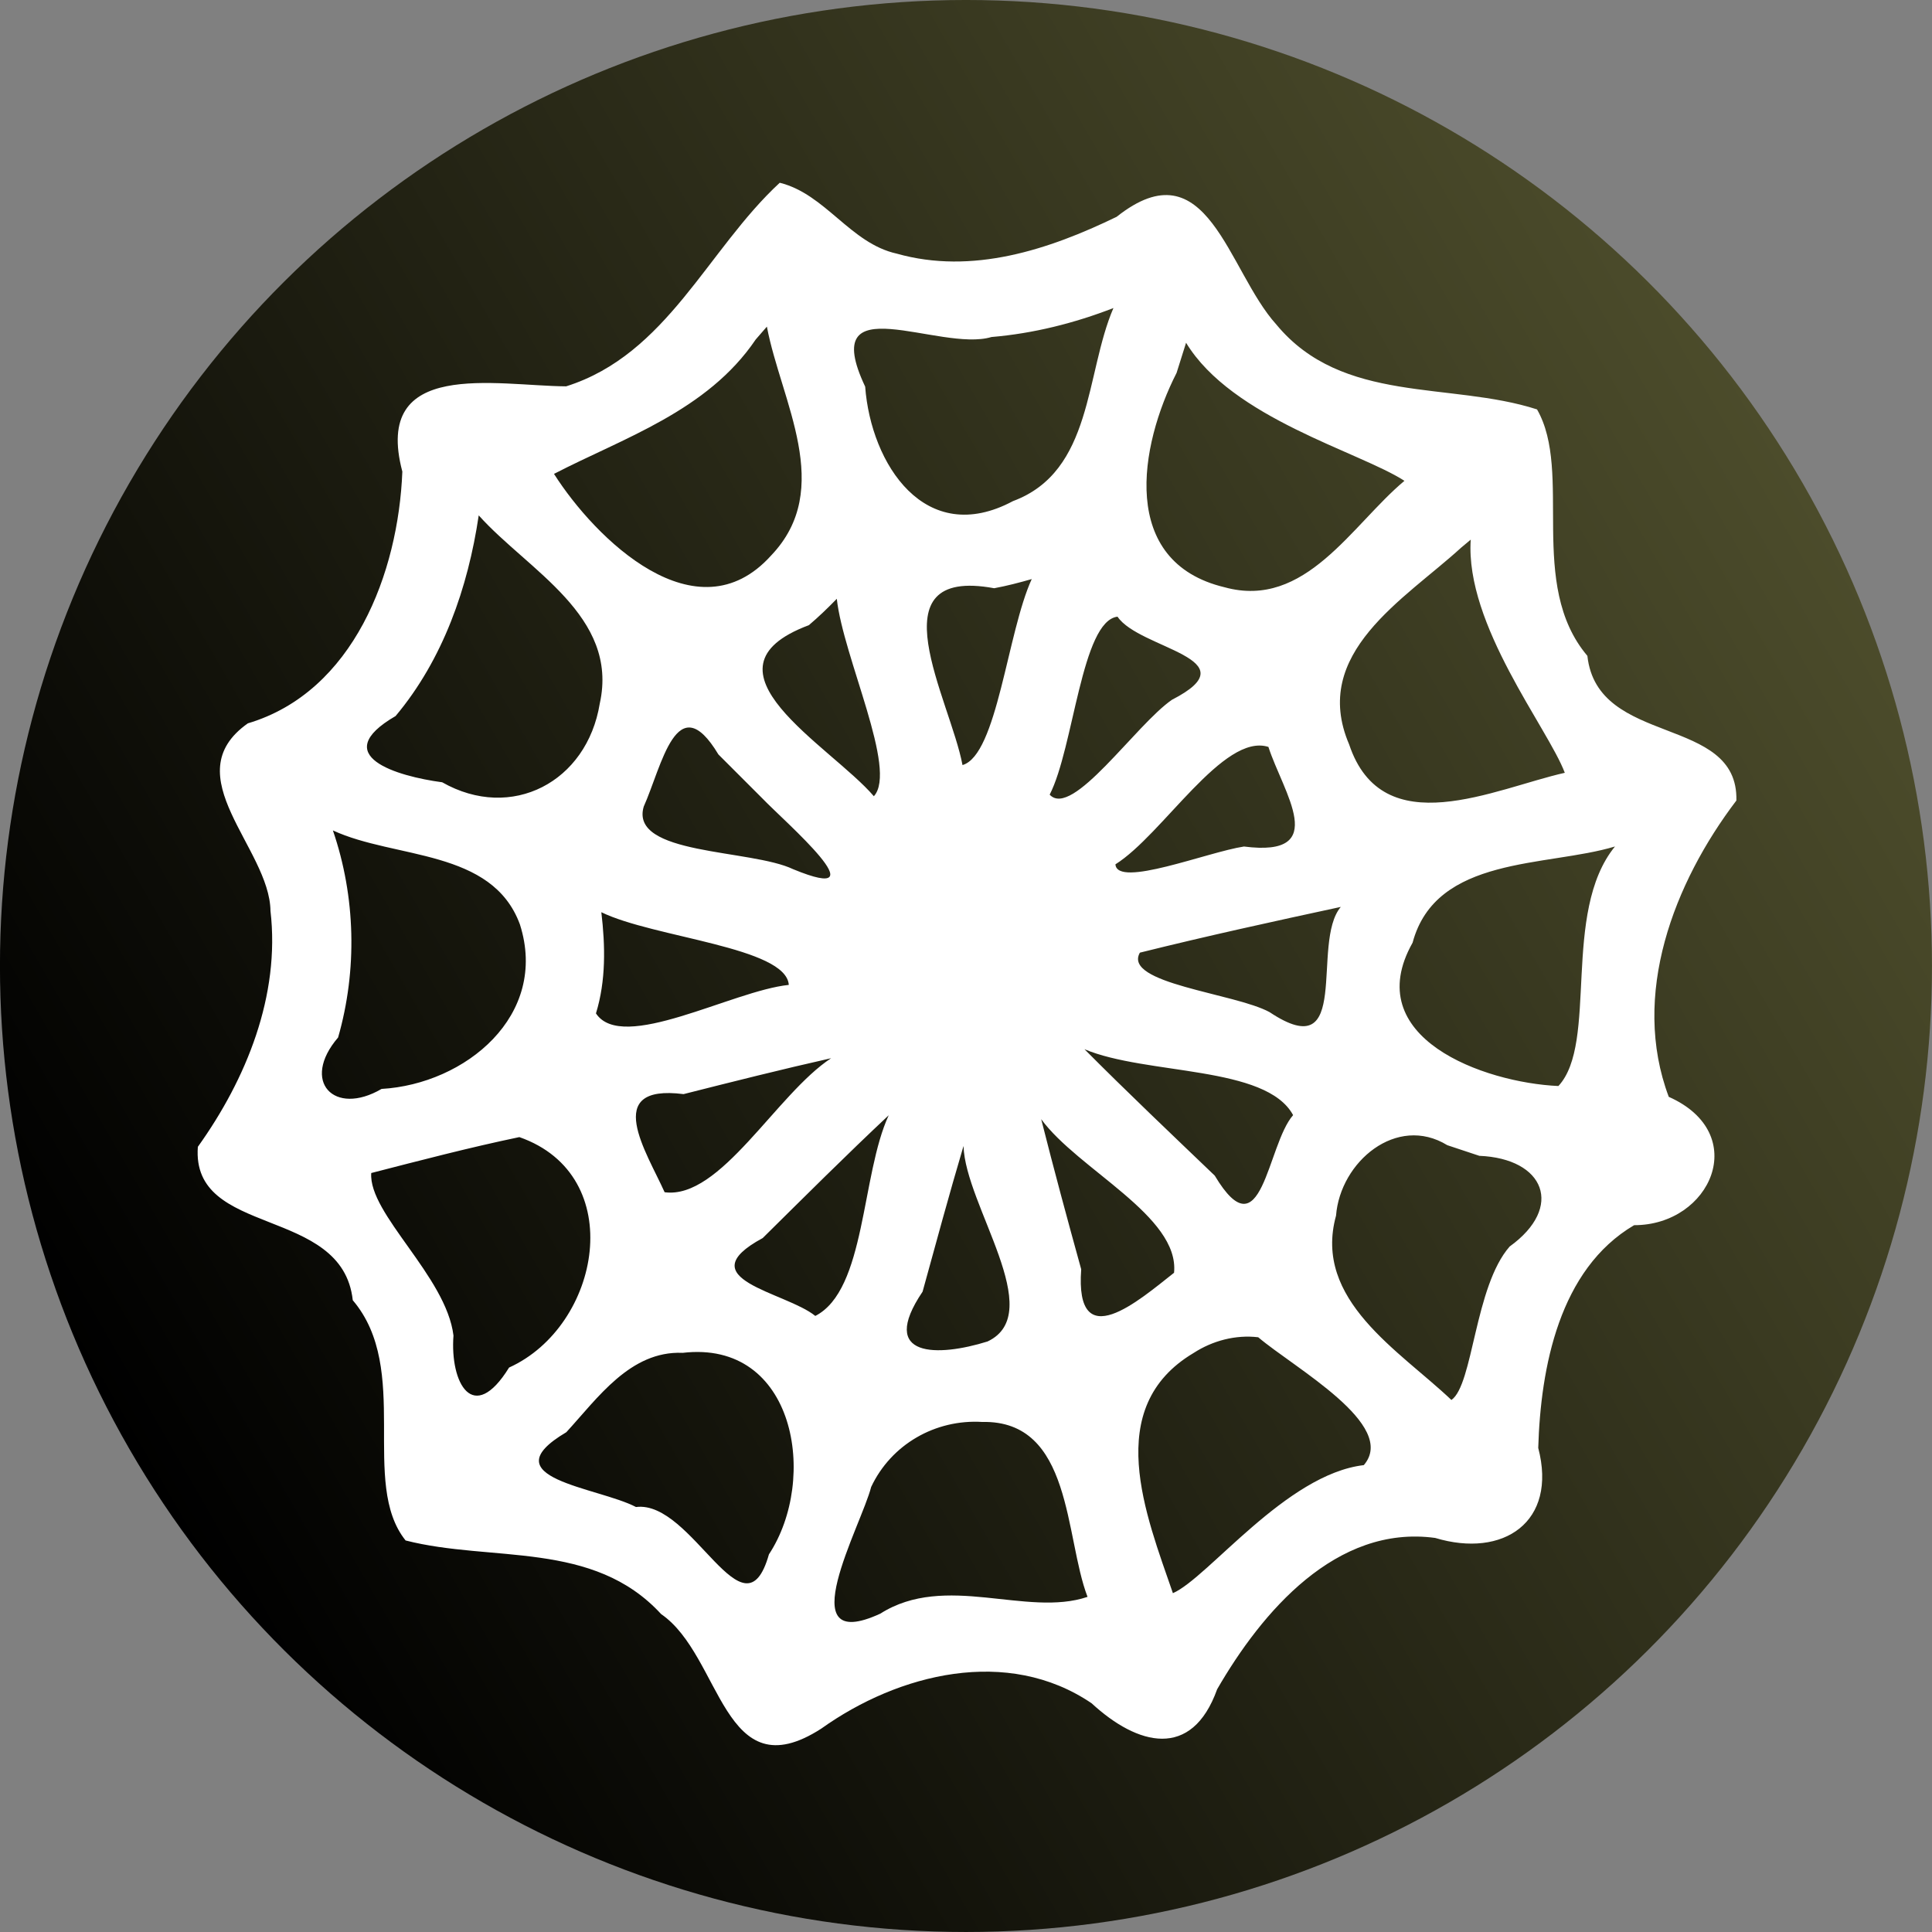<svg width="32" height="32" version="1.1" viewBox="0 0 32 32" xmlns="http://www.w3.org/2000/svg"><rect x="0" y="0" width="32" height="32" fill="#808080" stroke="none"/><defs><linearGradient id="linearGradient927" x2="32" y1="16" y2="16" gradientTransform="translate(-10.144 5.856)" gradientUnits="userSpaceOnUse"><stop offset="0"/><stop stop-color="#4c4c2b" offset="1"/></linearGradient></defs><circle transform="rotate(-30)" cx="5.856" cy="21.856" r="16" fill="url(#linearGradient927)" stroke-linecap="round" stroke-width="10.519"/><path d="m12.916 3.026c-1.2 1.108-1.865 2.845-3.539 3.373-1.161-0.008-3.211-0.469-2.713 1.412-0.066 1.676-0.807 3.648-2.559 4.17-1.223 0.863 0.363 2.068 0.375 3.107 0.163 1.401-0.4 2.785-1.203 3.907-0.113 1.509 2.393 0.966 2.566 2.541 0.977 1.148 0.112 3.028 0.875 3.979 1.428 0.365 3.106-0.007 4.232 1.219 1.009 0.693 1.022 2.947 2.652 1.898 1.283-0.916 3.089-1.364 4.479-0.42 0.76 0.701 1.658 0.941 2.079-0.233 0.741-1.283 1.972-2.729 3.611-2.506 1.129 0.341 2.028-0.264 1.707-1.491 0.04-1.335 0.348-2.959 1.588-3.689 1.271 0.001 1.944-1.517 0.574-2.126-0.634-1.688 0.084-3.544 1.12-4.908 0.034-1.427-2.302-0.881-2.468-2.396-1.001-1.184-0.234-3.037-0.834-4.082-1.439-0.464-3.223-0.082-4.317-1.405-0.809-0.893-1.139-2.98-2.646-1.785-1.126 0.546-2.392 0.963-3.642 0.61-0.771-0.171-1.179-0.986-1.938-1.174zm5.526 2.076c-0.47 1.089-0.336 2.704-1.664 3.198-1.454 0.778-2.353-0.614-2.448-1.896-0.806-1.706 1.237-0.563 2.092-0.822 0.692-0.058 1.373-0.229 2.02-0.48zm-5.74 0.308c0.234 1.235 1.13 2.683 0.069 3.792-1.236 1.372-2.914-0.281-3.595-1.353 1.144-0.593 2.539-1.04 3.341-2.226zm6.943 0.267c0.76 1.253 2.873 1.805 3.617 2.287-0.871 0.727-1.641 2.132-2.979 1.763-1.753-0.419-1.41-2.346-0.795-3.551 0.052-0.167 0.104-0.333 0.157-0.499zm-11.715 2.86c0.812 0.908 2.326 1.663 2.004 3.116-0.212 1.3-1.462 1.956-2.61 1.304-0.742-0.099-1.907-0.438-0.772-1.097 0.785-0.935 1.2-2.128 1.377-3.323zm16.43 0.401c-0.095 1.414 1.281 3.125 1.558 3.862-1.162 0.261-3.017 1.19-3.572-0.47-0.648-1.513 0.922-2.405 1.855-3.259zm-7.271 0.653c-0.405 0.88-0.572 2.915-1.147 3.081-0.201-1.081-1.489-3.3 0.525-2.929 0.21-0.039 0.417-0.093 0.623-0.152zm-3.229 0.327c0.107 0.972 1.012 2.833 0.614 3.27-0.717-0.837-3.03-2.102-1.077-2.833 0.162-0.137 0.315-0.285 0.463-0.437zm4.649 0.295c0.359 0.539 2.238 0.692 0.903 1.377-0.6 0.413-1.654 1.975-2.026 1.572 0.399-0.778 0.527-2.876 1.123-2.948zm-5.879 3.014c0.369 0.384 1.991 1.781 0.508 1.17-0.702-0.336-2.714-0.229-2.476-1.037 0.298-0.662 0.548-2.011 1.237-0.864 0.244 0.244 0.487 0.488 0.731 0.731zm8.379-0.856c0.24 0.749 1.042 1.836-0.405 1.65-0.605 0.092-2.101 0.692-2.129 0.295 0.782-0.49 1.788-2.181 2.533-1.945zm-15.494 1.384c1.028 0.475 2.635 0.303 3.096 1.555 0.483 1.511-0.906 2.646-2.291 2.726-0.787 0.46-1.344-0.126-0.72-0.852 0.32-1.116 0.291-2.33-0.086-3.429zm21.233 0.267c-0.889 1.093-0.271 3.251-0.936 3.966-1.238-0.056-3.302-0.801-2.415-2.374 0.387-1.444 2.22-1.252 3.35-1.593zm-4.54 0.999c-0.506 0.599 0.202 2.664-1.18 1.743-0.578-0.315-2.439-0.472-2.148-0.985 1.104-0.275 2.216-0.518 3.329-0.758zm-12.248 0.088c0.866 0.423 3.062 0.577 3.105 1.204-0.935 0.096-2.759 1.133-3.194 0.472 0.167-0.542 0.155-1.119 0.089-1.676zm8.004 2.27c1.026 0.431 3.006 0.264 3.454 1.091-0.436 0.497-0.512 2.314-1.298 1.002-0.723-0.693-1.45-1.382-2.156-2.092zm-4.196 0.147c-0.908 0.594-1.835 2.346-2.76 2.221-0.292-0.654-1.053-1.799 0.314-1.625 0.814-0.206 1.627-0.411 2.446-0.595zm0.952 0.946c-0.458 0.989-0.377 2.896-1.216 3.324-0.489-0.398-2.13-0.609-0.871-1.29 0.691-0.683 1.378-1.369 2.087-2.034zm2.524 0.063c0.611 0.837 2.296 1.607 2.202 2.546-0.576 0.453-1.644 1.392-1.538-0.058-0.229-0.827-0.453-1.656-0.663-2.488zm7.257 0.609c1.082 0.044 1.41 0.849 0.504 1.502-0.581 0.661-0.604 2.291-0.965 2.542-0.858-0.816-2.297-1.655-1.911-3.053 0.069-0.892 1.005-1.681 1.843-1.167 0.177 0.059 0.353 0.117 0.53 0.176zm-15.899-0.31c1.812 0.634 1.35 3.129-0.17 3.817-0.595 0.962-0.981 0.257-0.921-0.53-0.119-0.98-1.411-2.017-1.362-2.692 0.815-0.21 1.629-0.423 2.453-0.595zm7.357 0.147c0.027 0.982 1.397 2.767 0.398 3.238-0.812 0.254-1.824 0.283-1.076-0.825 0.222-0.806 0.44-1.612 0.678-2.413zm4.881 3.168c0.598 0.509 2.319 1.453 1.749 2.118-1.286 0.15-2.579 1.866-3.162 2.121-0.443-1.288-1.18-3.074 0.344-3.979 0.313-0.203 0.695-0.304 1.068-0.26zm-9.538 0.259c1.874-0.224 2.255 2.09 1.434 3.337-0.415 1.464-1.265-0.903-2.202-0.784-0.632-0.331-2.446-0.474-1.154-1.239 0.52-0.566 1.058-1.348 1.922-1.315zm4.967 1.144c1.495-0.032 1.363 1.907 1.744 2.897-1.01 0.342-2.354-0.407-3.432 0.278-1.523 0.701-0.312-1.464-0.152-2.098 0.332-0.706 1.064-1.124 1.839-1.077z" fill="#fff" fill-rule="evenodd" style="paint-order:stroke markers fill"/></svg>
